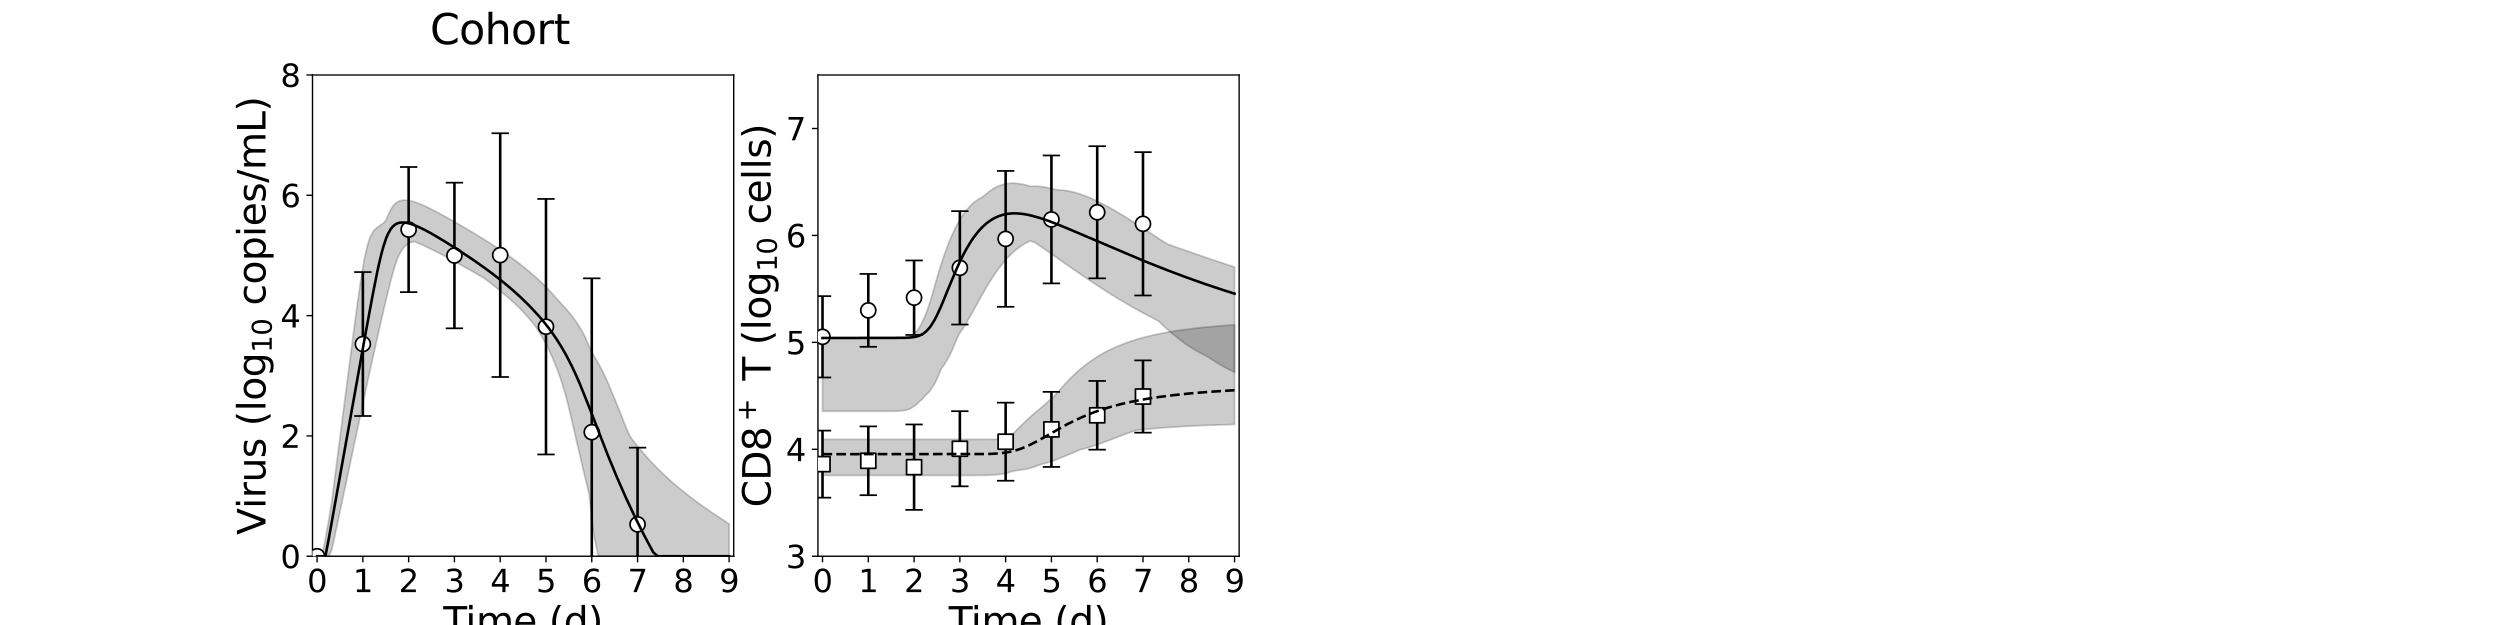 <?xml version="1.0" encoding="utf-8" standalone="no"?>
<!DOCTYPE svg PUBLIC "-//W3C//DTD SVG 1.1//EN"
  "http://www.w3.org/Graphics/SVG/1.1/DTD/svg11.dtd">
<svg xmlns:xlink="http://www.w3.org/1999/xlink" width="1440pt" height="360pt" viewBox="0 0 1440 360" xmlns="http://www.w3.org/2000/svg" version="1.1">
 <defs>
  <style type="text/css">*{stroke-linejoin: round; stroke-linecap: butt}</style>
 </defs>
 <g id="figure_1">
  <g id="patch_1">
   <path d="M 0 360 
L 1440 360 
L 1440 0 
L 0 0 
z
" style="fill: #ffffff"/>
  </g>
  <g id="axes_1">
   <g id="patch_2">
    <path d="M 180 320.4 
L 422.609 320.4 
L 422.609 43.2 
L 180 43.2 
z
" style="fill: #ffffff"/>
   </g>
   <g id="matplotlib.axis_1">
    <g id="xtick_1">
     <g id="line2d_1">
      <defs>
       <path id="m7ef311bfb5" d="M 0 0 
L 0 3.5 
" style="stroke: #000000; stroke-width: 0.8"/>
      </defs>
      <g>
       <use xlink:href="#m7ef311bfb5" x="182.637" y="320.4" style="stroke: #000000; stroke-width: 0.8"/>
      </g>
     </g>
     <g id="text_1">
      <!-- 0 -->
      <g transform="translate(176.911 341.077) scale(0.18 -0.18)">
       <defs>
        <path id="DejaVuSans-30" d="M 2034 4250 
Q 1547 4250 1301 3770 
Q 1056 3291 1056 2328 
Q 1056 1369 1301 889 
Q 1547 409 2034 409 
Q 2525 409 2770 889 
Q 3016 1369 3016 2328 
Q 3016 3291 2770 3770 
Q 2525 4250 2034 4250 
z
M 2034 4750 
Q 2819 4750 3233 4129 
Q 3647 3509 3647 2328 
Q 3647 1150 3233 529 
Q 2819 -91 2034 -91 
Q 1250 -91 836 529 
Q 422 1150 422 2328 
Q 422 3509 836 4129 
Q 1250 4750 2034 4750 
z
" transform="scale(0.016)"/>
       </defs>
       <use xlink:href="#DejaVuSans-30"/>
      </g>
     </g>
    </g>
    <g id="xtick_2">
     <g id="line2d_2">
      <g>
       <use xlink:href="#m7ef311bfb5" x="209.008" y="320.4" style="stroke: #000000; stroke-width: 0.8"/>
      </g>
     </g>
     <g id="text_2">
      <!-- 1 -->
      <g transform="translate(203.281 341.077) scale(0.18 -0.18)">
       <defs>
        <path id="DejaVuSans-31" d="M 794 531 
L 1825 531 
L 1825 4091 
L 703 3866 
L 703 4441 
L 1819 4666 
L 2450 4666 
L 2450 531 
L 3481 531 
L 3481 0 
L 794 0 
L 794 531 
z
" transform="scale(0.016)"/>
       </defs>
       <use xlink:href="#DejaVuSans-31"/>
      </g>
     </g>
    </g>
    <g id="xtick_3">
     <g id="line2d_3">
      <g>
       <use xlink:href="#m7ef311bfb5" x="235.378" y="320.4" style="stroke: #000000; stroke-width: 0.8"/>
      </g>
     </g>
     <g id="text_3">
      <!-- 2 -->
      <g transform="translate(229.652 341.077) scale(0.18 -0.18)">
       <defs>
        <path id="DejaVuSans-32" d="M 1228 531 
L 3431 531 
L 3431 0 
L 469 0 
L 469 531 
Q 828 903 1448 1529 
Q 2069 2156 2228 2338 
Q 2531 2678 2651 2914 
Q 2772 3150 2772 3378 
Q 2772 3750 2511 3984 
Q 2250 4219 1831 4219 
Q 1534 4219 1204 4116 
Q 875 4013 500 3803 
L 500 4441 
Q 881 4594 1212 4672 
Q 1544 4750 1819 4750 
Q 2544 4750 2975 4387 
Q 3406 4025 3406 3419 
Q 3406 3131 3298 2873 
Q 3191 2616 2906 2266 
Q 2828 2175 2409 1742 
Q 1991 1309 1228 531 
z
" transform="scale(0.016)"/>
       </defs>
       <use xlink:href="#DejaVuSans-32"/>
      </g>
     </g>
    </g>
    <g id="xtick_4">
     <g id="line2d_4">
      <g>
       <use xlink:href="#m7ef311bfb5" x="261.749" y="320.4" style="stroke: #000000; stroke-width: 0.8"/>
      </g>
     </g>
     <g id="text_4">
      <!-- 3 -->
      <g transform="translate(256.022 341.077) scale(0.18 -0.18)">
       <defs>
        <path id="DejaVuSans-33" d="M 2597 2516 
Q 3050 2419 3304 2112 
Q 3559 1806 3559 1356 
Q 3559 666 3084 287 
Q 2609 -91 1734 -91 
Q 1441 -91 1130 -33 
Q 819 25 488 141 
L 488 750 
Q 750 597 1062 519 
Q 1375 441 1716 441 
Q 2309 441 2620 675 
Q 2931 909 2931 1356 
Q 2931 1769 2642 2001 
Q 2353 2234 1838 2234 
L 1294 2234 
L 1294 2753 
L 1863 2753 
Q 2328 2753 2575 2939 
Q 2822 3125 2822 3475 
Q 2822 3834 2567 4026 
Q 2313 4219 1838 4219 
Q 1578 4219 1281 4162 
Q 984 4106 628 3988 
L 628 4550 
Q 988 4650 1302 4700 
Q 1616 4750 1894 4750 
Q 2613 4750 3031 4423 
Q 3450 4097 3450 3541 
Q 3450 3153 3228 2886 
Q 3006 2619 2597 2516 
z
" transform="scale(0.016)"/>
       </defs>
       <use xlink:href="#DejaVuSans-33"/>
      </g>
     </g>
    </g>
    <g id="xtick_5">
     <g id="line2d_5">
      <g>
       <use xlink:href="#m7ef311bfb5" x="288.119" y="320.4" style="stroke: #000000; stroke-width: 0.8"/>
      </g>
     </g>
     <g id="text_5">
      <!-- 4 -->
      <g transform="translate(282.393 341.077) scale(0.18 -0.18)">
       <defs>
        <path id="DejaVuSans-34" d="M 2419 4116 
L 825 1625 
L 2419 1625 
L 2419 4116 
z
M 2253 4666 
L 3047 4666 
L 3047 1625 
L 3713 1625 
L 3713 1100 
L 3047 1100 
L 3047 0 
L 2419 0 
L 2419 1100 
L 313 1100 
L 313 1709 
L 2253 4666 
z
" transform="scale(0.016)"/>
       </defs>
       <use xlink:href="#DejaVuSans-34"/>
      </g>
     </g>
    </g>
    <g id="xtick_6">
     <g id="line2d_6">
      <g>
       <use xlink:href="#m7ef311bfb5" x="314.49" y="320.4" style="stroke: #000000; stroke-width: 0.8"/>
      </g>
     </g>
     <g id="text_6">
      <!-- 5 -->
      <g transform="translate(308.763 341.077) scale(0.18 -0.18)">
       <defs>
        <path id="DejaVuSans-35" d="M 691 4666 
L 3169 4666 
L 3169 4134 
L 1269 4134 
L 1269 2991 
Q 1406 3038 1543 3061 
Q 1681 3084 1819 3084 
Q 2600 3084 3056 2656 
Q 3513 2228 3513 1497 
Q 3513 744 3044 326 
Q 2575 -91 1722 -91 
Q 1428 -91 1123 -41 
Q 819 9 494 109 
L 494 744 
Q 775 591 1075 516 
Q 1375 441 1709 441 
Q 2250 441 2565 725 
Q 2881 1009 2881 1497 
Q 2881 1984 2565 2268 
Q 2250 2553 1709 2553 
Q 1456 2553 1204 2497 
Q 953 2441 691 2322 
L 691 4666 
z
" transform="scale(0.016)"/>
       </defs>
       <use xlink:href="#DejaVuSans-35"/>
      </g>
     </g>
    </g>
    <g id="xtick_7">
     <g id="line2d_7">
      <g>
       <use xlink:href="#m7ef311bfb5" x="340.86" y="320.4" style="stroke: #000000; stroke-width: 0.8"/>
      </g>
     </g>
     <g id="text_7">
      <!-- 6 -->
      <g transform="translate(335.134 341.077) scale(0.18 -0.18)">
       <defs>
        <path id="DejaVuSans-36" d="M 2113 2584 
Q 1688 2584 1439 2293 
Q 1191 2003 1191 1497 
Q 1191 994 1439 701 
Q 1688 409 2113 409 
Q 2538 409 2786 701 
Q 3034 994 3034 1497 
Q 3034 2003 2786 2293 
Q 2538 2584 2113 2584 
z
M 3366 4563 
L 3366 3988 
Q 3128 4100 2886 4159 
Q 2644 4219 2406 4219 
Q 1781 4219 1451 3797 
Q 1122 3375 1075 2522 
Q 1259 2794 1537 2939 
Q 1816 3084 2150 3084 
Q 2853 3084 3261 2657 
Q 3669 2231 3669 1497 
Q 3669 778 3244 343 
Q 2819 -91 2113 -91 
Q 1303 -91 875 529 
Q 447 1150 447 2328 
Q 447 3434 972 4092 
Q 1497 4750 2381 4750 
Q 2619 4750 2861 4703 
Q 3103 4656 3366 4563 
z
" transform="scale(0.016)"/>
       </defs>
       <use xlink:href="#DejaVuSans-36"/>
      </g>
     </g>
    </g>
    <g id="xtick_8">
     <g id="line2d_8">
      <g>
       <use xlink:href="#m7ef311bfb5" x="367.231" y="320.4" style="stroke: #000000; stroke-width: 0.8"/>
      </g>
     </g>
     <g id="text_8">
      <!-- 7 -->
      <g transform="translate(361.504 341.077) scale(0.18 -0.18)">
       <defs>
        <path id="DejaVuSans-37" d="M 525 4666 
L 3525 4666 
L 3525 4397 
L 1831 0 
L 1172 0 
L 2766 4134 
L 525 4134 
L 525 4666 
z
" transform="scale(0.016)"/>
       </defs>
       <use xlink:href="#DejaVuSans-37"/>
      </g>
     </g>
    </g>
    <g id="xtick_9">
     <g id="line2d_9">
      <g>
       <use xlink:href="#m7ef311bfb5" x="393.601" y="320.4" style="stroke: #000000; stroke-width: 0.8"/>
      </g>
     </g>
     <g id="text_9">
      <!-- 8 -->
      <g transform="translate(387.875 341.077) scale(0.18 -0.18)">
       <defs>
        <path id="DejaVuSans-38" d="M 2034 2216 
Q 1584 2216 1326 1975 
Q 1069 1734 1069 1313 
Q 1069 891 1326 650 
Q 1584 409 2034 409 
Q 2484 409 2743 651 
Q 3003 894 3003 1313 
Q 3003 1734 2745 1975 
Q 2488 2216 2034 2216 
z
M 1403 2484 
Q 997 2584 770 2862 
Q 544 3141 544 3541 
Q 544 4100 942 4425 
Q 1341 4750 2034 4750 
Q 2731 4750 3128 4425 
Q 3525 4100 3525 3541 
Q 3525 3141 3298 2862 
Q 3072 2584 2669 2484 
Q 3125 2378 3379 2068 
Q 3634 1759 3634 1313 
Q 3634 634 3220 271 
Q 2806 -91 2034 -91 
Q 1263 -91 848 271 
Q 434 634 434 1313 
Q 434 1759 690 2068 
Q 947 2378 1403 2484 
z
M 1172 3481 
Q 1172 3119 1398 2916 
Q 1625 2713 2034 2713 
Q 2441 2713 2670 2916 
Q 2900 3119 2900 3481 
Q 2900 3844 2670 4047 
Q 2441 4250 2034 4250 
Q 1625 4250 1398 4047 
Q 1172 3844 1172 3481 
z
" transform="scale(0.016)"/>
       </defs>
       <use xlink:href="#DejaVuSans-38"/>
      </g>
     </g>
    </g>
    <g id="xtick_10">
     <g id="line2d_10">
      <g>
       <use xlink:href="#m7ef311bfb5" x="419.972" y="320.4" style="stroke: #000000; stroke-width: 0.8"/>
      </g>
     </g>
     <g id="text_10">
      <!-- 9 -->
      <g transform="translate(414.245 341.077) scale(0.18 -0.18)">
       <defs>
        <path id="DejaVuSans-39" d="M 703 97 
L 703 672 
Q 941 559 1184 500 
Q 1428 441 1663 441 
Q 2288 441 2617 861 
Q 2947 1281 2994 2138 
Q 2813 1869 2534 1725 
Q 2256 1581 1919 1581 
Q 1219 1581 811 2004 
Q 403 2428 403 3163 
Q 403 3881 828 4315 
Q 1253 4750 1959 4750 
Q 2769 4750 3195 4129 
Q 3622 3509 3622 2328 
Q 3622 1225 3098 567 
Q 2575 -91 1691 -91 
Q 1453 -91 1209 -44 
Q 966 3 703 97 
z
M 1959 2075 
Q 2384 2075 2632 2365 
Q 2881 2656 2881 3163 
Q 2881 3666 2632 3958 
Q 2384 4250 1959 4250 
Q 1534 4250 1286 3958 
Q 1038 3666 1038 3163 
Q 1038 2656 1286 2365 
Q 1534 2075 1959 2075 
z
" transform="scale(0.016)"/>
       </defs>
       <use xlink:href="#DejaVuSans-39"/>
      </g>
     </g>
    </g>
    <g id="text_11">
     <!-- Time (d) -->
     <g transform="translate(255.328 365.537) scale(0.22 -0.22)">
      <defs>
       <path id="DejaVuSans-54" d="M -19 4666 
L 3928 4666 
L 3928 4134 
L 2272 4134 
L 2272 0 
L 1638 0 
L 1638 4134 
L -19 4134 
L -19 4666 
z
" transform="scale(0.016)"/>
       <path id="DejaVuSans-69" d="M 603 3500 
L 1178 3500 
L 1178 0 
L 603 0 
L 603 3500 
z
M 603 4863 
L 1178 4863 
L 1178 4134 
L 603 4134 
L 603 4863 
z
" transform="scale(0.016)"/>
       <path id="DejaVuSans-6d" d="M 3328 2828 
Q 3544 3216 3844 3400 
Q 4144 3584 4550 3584 
Q 5097 3584 5394 3201 
Q 5691 2819 5691 2113 
L 5691 0 
L 5113 0 
L 5113 2094 
Q 5113 2597 4934 2840 
Q 4756 3084 4391 3084 
Q 3944 3084 3684 2787 
Q 3425 2491 3425 1978 
L 3425 0 
L 2847 0 
L 2847 2094 
Q 2847 2600 2669 2842 
Q 2491 3084 2119 3084 
Q 1678 3084 1418 2786 
Q 1159 2488 1159 1978 
L 1159 0 
L 581 0 
L 581 3500 
L 1159 3500 
L 1159 2956 
Q 1356 3278 1631 3431 
Q 1906 3584 2284 3584 
Q 2666 3584 2933 3390 
Q 3200 3197 3328 2828 
z
" transform="scale(0.016)"/>
       <path id="DejaVuSans-65" d="M 3597 1894 
L 3597 1613 
L 953 1613 
Q 991 1019 1311 708 
Q 1631 397 2203 397 
Q 2534 397 2845 478 
Q 3156 559 3463 722 
L 3463 178 
Q 3153 47 2828 -22 
Q 2503 -91 2169 -91 
Q 1331 -91 842 396 
Q 353 884 353 1716 
Q 353 2575 817 3079 
Q 1281 3584 2069 3584 
Q 2775 3584 3186 3129 
Q 3597 2675 3597 1894 
z
M 3022 2063 
Q 3016 2534 2758 2815 
Q 2500 3097 2075 3097 
Q 1594 3097 1305 2825 
Q 1016 2553 972 2059 
L 3022 2063 
z
" transform="scale(0.016)"/>
       <path id="DejaVuSans-20" transform="scale(0.016)"/>
       <path id="DejaVuSans-28" d="M 1984 4856 
Q 1566 4138 1362 3434 
Q 1159 2731 1159 2009 
Q 1159 1288 1364 580 
Q 1569 -128 1984 -844 
L 1484 -844 
Q 1016 -109 783 600 
Q 550 1309 550 2009 
Q 550 2706 781 3412 
Q 1013 4119 1484 4856 
L 1984 4856 
z
" transform="scale(0.016)"/>
       <path id="DejaVuSans-64" d="M 2906 2969 
L 2906 4863 
L 3481 4863 
L 3481 0 
L 2906 0 
L 2906 525 
Q 2725 213 2448 61 
Q 2172 -91 1784 -91 
Q 1150 -91 751 415 
Q 353 922 353 1747 
Q 353 2572 751 3078 
Q 1150 3584 1784 3584 
Q 2172 3584 2448 3432 
Q 2725 3281 2906 2969 
z
M 947 1747 
Q 947 1113 1208 752 
Q 1469 391 1925 391 
Q 2381 391 2643 752 
Q 2906 1113 2906 1747 
Q 2906 2381 2643 2742 
Q 2381 3103 1925 3103 
Q 1469 3103 1208 2742 
Q 947 2381 947 1747 
z
" transform="scale(0.016)"/>
       <path id="DejaVuSans-29" d="M 513 4856 
L 1013 4856 
Q 1481 4119 1714 3412 
Q 1947 2706 1947 2009 
Q 1947 1309 1714 600 
Q 1481 -109 1013 -844 
L 513 -844 
Q 928 -128 1133 580 
Q 1338 1288 1338 2009 
Q 1338 2731 1133 3434 
Q 928 4138 513 4856 
z
" transform="scale(0.016)"/>
      </defs>
      <use xlink:href="#DejaVuSans-54"/>
      <use xlink:href="#DejaVuSans-69" x="57.959"/>
      <use xlink:href="#DejaVuSans-6d" x="85.742"/>
      <use xlink:href="#DejaVuSans-65" x="183.154"/>
      <use xlink:href="#DejaVuSans-20" x="244.678"/>
      <use xlink:href="#DejaVuSans-28" x="276.465"/>
      <use xlink:href="#DejaVuSans-64" x="315.479"/>
      <use xlink:href="#DejaVuSans-29" x="378.955"/>
     </g>
    </g>
   </g>
   <g id="matplotlib.axis_2">
    <g id="ytick_1">
     <g id="line2d_11">
      <defs>
       <path id="m8ed303fe9c" d="M 0 0 
L -3.5 0 
" style="stroke: #000000; stroke-width: 0.8"/>
      </defs>
      <g>
       <use xlink:href="#m8ed303fe9c" x="180" y="320.4" style="stroke: #000000; stroke-width: 0.8"/>
      </g>
     </g>
     <g id="text_12">
      <!-- 0 -->
      <g transform="translate(161.548 327.239) scale(0.18 -0.18)">
       <use xlink:href="#DejaVuSans-30"/>
      </g>
     </g>
    </g>
    <g id="ytick_2">
     <g id="line2d_12">
      <g>
       <use xlink:href="#m8ed303fe9c" x="180" y="251.1" style="stroke: #000000; stroke-width: 0.8"/>
      </g>
     </g>
     <g id="text_13">
      <!-- 2 -->
      <g transform="translate(161.548 257.939) scale(0.18 -0.18)">
       <use xlink:href="#DejaVuSans-32"/>
      </g>
     </g>
    </g>
    <g id="ytick_3">
     <g id="line2d_13">
      <g>
       <use xlink:href="#m8ed303fe9c" x="180" y="181.8" style="stroke: #000000; stroke-width: 0.8"/>
      </g>
     </g>
     <g id="text_14">
      <!-- 4 -->
      <g transform="translate(161.548 188.639) scale(0.18 -0.18)">
       <use xlink:href="#DejaVuSans-34"/>
      </g>
     </g>
    </g>
    <g id="ytick_4">
     <g id="line2d_14">
      <g>
       <use xlink:href="#m8ed303fe9c" x="180" y="112.5" style="stroke: #000000; stroke-width: 0.8"/>
      </g>
     </g>
     <g id="text_15">
      <!-- 6 -->
      <g transform="translate(161.548 119.339) scale(0.18 -0.18)">
       <use xlink:href="#DejaVuSans-36"/>
      </g>
     </g>
    </g>
    <g id="ytick_5">
     <g id="line2d_15">
      <g>
       <use xlink:href="#m8ed303fe9c" x="180" y="43.2" style="stroke: #000000; stroke-width: 0.8"/>
      </g>
     </g>
     <g id="text_16">
      <!-- 8 -->
      <g transform="translate(161.548 50.039) scale(0.18 -0.18)">
       <use xlink:href="#DejaVuSans-38"/>
      </g>
     </g>
    </g>
    <g id="text_17">
     <!-- Virus (log$_{10}$ copies/mL) -->
     <g transform="translate(152.928 308.08) rotate(-90) scale(0.22 -0.22)">
      <defs>
       <path id="DejaVuSans-56" d="M 1831 0 
L 50 4666 
L 709 4666 
L 2188 738 
L 3669 4666 
L 4325 4666 
L 2547 0 
L 1831 0 
z
" transform="scale(0.016)"/>
       <path id="DejaVuSans-72" d="M 2631 2963 
Q 2534 3019 2420 3045 
Q 2306 3072 2169 3072 
Q 1681 3072 1420 2755 
Q 1159 2438 1159 1844 
L 1159 0 
L 581 0 
L 581 3500 
L 1159 3500 
L 1159 2956 
Q 1341 3275 1631 3429 
Q 1922 3584 2338 3584 
Q 2397 3584 2469 3576 
Q 2541 3569 2628 3553 
L 2631 2963 
z
" transform="scale(0.016)"/>
       <path id="DejaVuSans-75" d="M 544 1381 
L 544 3500 
L 1119 3500 
L 1119 1403 
Q 1119 906 1312 657 
Q 1506 409 1894 409 
Q 2359 409 2629 706 
Q 2900 1003 2900 1516 
L 2900 3500 
L 3475 3500 
L 3475 0 
L 2900 0 
L 2900 538 
Q 2691 219 2414 64 
Q 2138 -91 1772 -91 
Q 1169 -91 856 284 
Q 544 659 544 1381 
z
M 1991 3584 
L 1991 3584 
z
" transform="scale(0.016)"/>
       <path id="DejaVuSans-73" d="M 2834 3397 
L 2834 2853 
Q 2591 2978 2328 3040 
Q 2066 3103 1784 3103 
Q 1356 3103 1142 2972 
Q 928 2841 928 2578 
Q 928 2378 1081 2264 
Q 1234 2150 1697 2047 
L 1894 2003 
Q 2506 1872 2764 1633 
Q 3022 1394 3022 966 
Q 3022 478 2636 193 
Q 2250 -91 1575 -91 
Q 1294 -91 989 -36 
Q 684 19 347 128 
L 347 722 
Q 666 556 975 473 
Q 1284 391 1588 391 
Q 1994 391 2212 530 
Q 2431 669 2431 922 
Q 2431 1156 2273 1281 
Q 2116 1406 1581 1522 
L 1381 1569 
Q 847 1681 609 1914 
Q 372 2147 372 2553 
Q 372 3047 722 3315 
Q 1072 3584 1716 3584 
Q 2034 3584 2315 3537 
Q 2597 3491 2834 3397 
z
" transform="scale(0.016)"/>
       <path id="DejaVuSans-6c" d="M 603 4863 
L 1178 4863 
L 1178 0 
L 603 0 
L 603 4863 
z
" transform="scale(0.016)"/>
       <path id="DejaVuSans-6f" d="M 1959 3097 
Q 1497 3097 1228 2736 
Q 959 2375 959 1747 
Q 959 1119 1226 758 
Q 1494 397 1959 397 
Q 2419 397 2687 759 
Q 2956 1122 2956 1747 
Q 2956 2369 2687 2733 
Q 2419 3097 1959 3097 
z
M 1959 3584 
Q 2709 3584 3137 3096 
Q 3566 2609 3566 1747 
Q 3566 888 3137 398 
Q 2709 -91 1959 -91 
Q 1206 -91 779 398 
Q 353 888 353 1747 
Q 353 2609 779 3096 
Q 1206 3584 1959 3584 
z
" transform="scale(0.016)"/>
       <path id="DejaVuSans-67" d="M 2906 1791 
Q 2906 2416 2648 2759 
Q 2391 3103 1925 3103 
Q 1463 3103 1205 2759 
Q 947 2416 947 1791 
Q 947 1169 1205 825 
Q 1463 481 1925 481 
Q 2391 481 2648 825 
Q 2906 1169 2906 1791 
z
M 3481 434 
Q 3481 -459 3084 -895 
Q 2688 -1331 1869 -1331 
Q 1566 -1331 1297 -1286 
Q 1028 -1241 775 -1147 
L 775 -588 
Q 1028 -725 1275 -790 
Q 1522 -856 1778 -856 
Q 2344 -856 2625 -561 
Q 2906 -266 2906 331 
L 2906 616 
Q 2728 306 2450 153 
Q 2172 0 1784 0 
Q 1141 0 747 490 
Q 353 981 353 1791 
Q 353 2603 747 3093 
Q 1141 3584 1784 3584 
Q 2172 3584 2450 3431 
Q 2728 3278 2906 2969 
L 2906 3500 
L 3481 3500 
L 3481 434 
z
" transform="scale(0.016)"/>
       <path id="DejaVuSans-63" d="M 3122 3366 
L 3122 2828 
Q 2878 2963 2633 3030 
Q 2388 3097 2138 3097 
Q 1578 3097 1268 2742 
Q 959 2388 959 1747 
Q 959 1106 1268 751 
Q 1578 397 2138 397 
Q 2388 397 2633 464 
Q 2878 531 3122 666 
L 3122 134 
Q 2881 22 2623 -34 
Q 2366 -91 2075 -91 
Q 1284 -91 818 406 
Q 353 903 353 1747 
Q 353 2603 823 3093 
Q 1294 3584 2113 3584 
Q 2378 3584 2631 3529 
Q 2884 3475 3122 3366 
z
" transform="scale(0.016)"/>
       <path id="DejaVuSans-70" d="M 1159 525 
L 1159 -1331 
L 581 -1331 
L 581 3500 
L 1159 3500 
L 1159 2969 
Q 1341 3281 1617 3432 
Q 1894 3584 2278 3584 
Q 2916 3584 3314 3078 
Q 3713 2572 3713 1747 
Q 3713 922 3314 415 
Q 2916 -91 2278 -91 
Q 1894 -91 1617 61 
Q 1341 213 1159 525 
z
M 3116 1747 
Q 3116 2381 2855 2742 
Q 2594 3103 2138 3103 
Q 1681 3103 1420 2742 
Q 1159 2381 1159 1747 
Q 1159 1113 1420 752 
Q 1681 391 2138 391 
Q 2594 391 2855 752 
Q 3116 1113 3116 1747 
z
" transform="scale(0.016)"/>
       <path id="DejaVuSans-2f" d="M 1625 4666 
L 2156 4666 
L 531 -594 
L 0 -594 
L 1625 4666 
z
" transform="scale(0.016)"/>
       <path id="DejaVuSans-4c" d="M 628 4666 
L 1259 4666 
L 1259 531 
L 3531 531 
L 3531 0 
L 628 0 
L 628 4666 
z
" transform="scale(0.016)"/>
      </defs>
      <use xlink:href="#DejaVuSans-56" transform="translate(0 0.016)"/>
      <use xlink:href="#DejaVuSans-69" transform="translate(68.408 0.016)"/>
      <use xlink:href="#DejaVuSans-72" transform="translate(96.191 0.016)"/>
      <use xlink:href="#DejaVuSans-75" transform="translate(137.305 0.016)"/>
      <use xlink:href="#DejaVuSans-73" transform="translate(200.684 0.016)"/>
      <use xlink:href="#DejaVuSans-20" transform="translate(252.783 0.016)"/>
      <use xlink:href="#DejaVuSans-28" transform="translate(284.57 0.016)"/>
      <use xlink:href="#DejaVuSans-6c" transform="translate(323.584 0.016)"/>
      <use xlink:href="#DejaVuSans-6f" transform="translate(351.367 0.016)"/>
      <use xlink:href="#DejaVuSans-67" transform="translate(412.549 0.016)"/>
      <use xlink:href="#DejaVuSans-31" transform="translate(476.982 -16.391) scale(0.7)"/>
      <use xlink:href="#DejaVuSans-30" transform="translate(521.519 -16.391) scale(0.7)"/>
      <use xlink:href="#DejaVuSans-20" transform="translate(568.789 0.016)"/>
      <use xlink:href="#DejaVuSans-63" transform="translate(600.576 0.016)"/>
      <use xlink:href="#DejaVuSans-6f" transform="translate(655.557 0.016)"/>
      <use xlink:href="#DejaVuSans-70" transform="translate(716.738 0.016)"/>
      <use xlink:href="#DejaVuSans-69" transform="translate(780.215 0.016)"/>
      <use xlink:href="#DejaVuSans-65" transform="translate(807.998 0.016)"/>
      <use xlink:href="#DejaVuSans-73" transform="translate(869.521 0.016)"/>
      <use xlink:href="#DejaVuSans-2f" transform="translate(921.621 0.016)"/>
      <use xlink:href="#DejaVuSans-6d" transform="translate(955.312 0.016)"/>
      <use xlink:href="#DejaVuSans-4c" transform="translate(1052.725 0.016)"/>
      <use xlink:href="#DejaVuSans-29" transform="translate(1108.438 0.016)"/>
     </g>
    </g>
   </g>
   <g id="patch_3">
    <path d="M 180 320.4 
L 180 43.2 
" style="fill: none; stroke: #000000; stroke-width: 0.8; stroke-linejoin: miter; stroke-linecap: square"/>
   </g>
   <g id="patch_4">
    <path d="M 422.609 320.4 
L 422.609 43.2 
" style="fill: none; stroke: #000000; stroke-width: 0.8; stroke-linejoin: miter; stroke-linecap: square"/>
   </g>
   <g id="patch_5">
    <path d="M 180 320.4 
L 422.609 320.4 
" style="fill: none; stroke: #000000; stroke-width: 0.8; stroke-linejoin: miter; stroke-linecap: square"/>
   </g>
   <g id="patch_6">
    <path d="M 180 43.2 
L 422.609 43.2 
" style="fill: none; stroke: #000000; stroke-width: 0.8; stroke-linejoin: miter; stroke-linecap: square"/>
   </g>
   <g id="PolyCollection_1">
    <defs>
     <path id="m7aa66fa97c" d="M 182.637 -39.6 
L 182.637 -39.6 
L 182.637 -39.6 
L 182.642 -39.6 
L 182.685 -39.6 
L 182.847 -39.6 
L 182.967 -39.6 
L 183.386 -39.6 
L 183.695 -39.6 
L 184.676 -39.6 
L 185.214 -39.6 
L 186.787 -39.6 
L 187.423 -39.6 
L 188.752 -39.6 
L 189.502 -39.6 
L 190.933 -42.96 
L 191.757 -46.085 
L 193.155 -52.675 
L 194.045 -56.881 
L 195.454 -63.511 
L 196.392 -67.94 
L 197.792 -74.527 
L 198.765 -79.127 
L 200.313 -86.417 
L 201.271 -90.946 
L 202.602 -97.229 
L 203.601 -101.934 
L 205.057 -108.796 
L 206.05 -113.466 
L 207.393 -119.812 
L 208.41 -124.59 
L 209.856 -131.399 
L 210.862 -136.123 
L 212.217 -142.38 
L 213.249 -147.049 
L 214.715 -153.647 
L 215.752 -158.309 
L 217.341 -165.406 
L 218.375 -169.999 
L 219.807 -176.307 
L 220.887 -180.983 
L 222.454 -187.652 
L 223.562 -192.214 
L 225.095 -198.308 
L 226.227 -202.521 
L 227.688 -207.496 
L 228.739 -210.37 
L 230.052 -213.404 
L 231.111 -215.296 
L 232.238 -216.879 
L 233.221 -218.102 
L 234.093 -218.902 
L 234.964 -219.508 
L 235.686 -219.948 
L 236.322 -220.261 
L 236.96 -220.499 
L 237.48 -220.651 
L 238.06 -220.769 
L 238.52 -220.863 
L 239.791 -220.393 
L 240.389 -220.146 
L 241.861 -219.531 
L 242.591 -219.208 
L 244.235 -218.463 
L 245.125 -218.051 
L 247.149 -217.074 
L 248.355 -216.484 
L 250.992 -215.152 
L 252.787 -214.229 
L 255.424 -212.845 
L 257.367 -211.814 
L 260.004 -210.395 
L 261.629 -209.515 
L 263.881 -208.283 
L 265.559 -207.359 
L 268.083 -205.954 
L 269.756 -205.018 
L 272.393 -203.52 
L 274.196 -202.487 
L 276.833 -200.951 
L 278.827 -199.774 
L 281.337 -197.891 
L 283.974 -195.829 
L 286.611 -193.708 
L 289.248 -191.529 
L 291.885 -189.289 
L 294.522 -186.967 
L 297.159 -184.566 
L 299.796 -181.996 
L 302.433 -179.164 
L 305.07 -176.167 
L 307.707 -172.975 
L 310.345 -169.046 
L 312.982 -164.594 
L 315.619 -159.589 
L 318.256 -153.903 
L 320.893 -147.411 
L 323.53 -140.044 
L 326.167 -131.211 
L 328.804 -120.302 
L 331.441 -108.885 
L 334.078 -97.449 
L 336.715 -86.237 
L 339.352 -75.383 
L 341.989 -51.951 
L 344.626 -39.6 
L 347.263 -39.6 
L 349.9 -39.6 
L 352.537 -39.6 
L 355.174 -39.6 
L 357.811 -39.6 
L 360.448 -39.6 
L 363.086 -39.6 
L 365.723 -39.6 
L 368.36 -39.6 
L 370.997 -39.6 
L 373.634 -39.6 
L 376.271 -39.6 
L 378.908 -39.6 
L 381.545 -39.6 
L 384.182 -39.6 
L 386.819 -39.6 
L 389.456 -39.6 
L 392.093 -39.6 
L 394.73 -39.6 
L 397.367 -39.6 
L 400.004 -39.6 
L 402.641 -39.6 
L 405.278 -39.6 
L 407.915 -39.6 
L 410.552 -39.6 
L 413.19 -39.6 
L 415.827 -39.6 
L 418.464 -39.6 
L 419.972 -39.6 
L 419.972 -58.288 
L 419.972 -58.288 
L 418.464 -59.25 
L 415.827 -60.953 
L 413.19 -62.687 
L 410.552 -64.455 
L 407.915 -66.26 
L 405.278 -68.105 
L 402.641 -69.996 
L 400.004 -71.938 
L 397.367 -73.934 
L 394.73 -75.992 
L 392.093 -78.118 
L 389.456 -80.318 
L 386.819 -82.599 
L 384.182 -84.971 
L 381.545 -87.442 
L 378.908 -90.02 
L 376.271 -92.716 
L 373.634 -95.54 
L 370.997 -98.502 
L 368.36 -101.611 
L 365.723 -104.876 
L 363.086 -108.302 
L 360.448 -114.137 
L 357.811 -120.984 
L 355.174 -127.494 
L 352.537 -133.809 
L 349.9 -140.181 
L 347.263 -145.819 
L 344.626 -150.816 
L 341.989 -155.278 
L 339.352 -160.513 
L 336.715 -166.585 
L 334.078 -171.356 
L 331.441 -175.356 
L 328.804 -178.844 
L 326.167 -181.963 
L 323.53 -184.804 
L 320.893 -187.68 
L 318.256 -190.713 
L 315.619 -193.545 
L 312.982 -196.209 
L 310.345 -198.727 
L 307.707 -201.12 
L 305.07 -203.401 
L 302.433 -205.584 
L 299.796 -207.677 
L 297.159 -209.691 
L 294.522 -211.634 
L 291.885 -213.513 
L 289.248 -215.335 
L 286.611 -217.106 
L 283.974 -218.832 
L 281.337 -220.52 
L 278.827 -222.096 
L 276.833 -223.329 
L 274.196 -224.936 
L 272.393 -226.02 
L 269.756 -227.59 
L 268.083 -228.577 
L 265.559 -230.051 
L 263.881 -231.024 
L 261.629 -232.317 
L 260.004 -233.245 
L 257.367 -234.727 
L 255.424 -235.807 
L 252.787 -237.243 
L 250.992 -238.2 
L 248.355 -239.56 
L 247.149 -240.158 
L 245.125 -241.129 
L 244.235 -241.539 
L 242.591 -242.256 
L 241.861 -242.561 
L 240.389 -243.13 
L 239.791 -243.348 
L 238.52 -243.772 
L 238.06 -243.907 
L 237.48 -244.076 
L 236.96 -244.21 
L 236.322 -244.356 
L 235.686 -244.48 
L 234.964 -244.603 
L 234.093 -244.697 
L 233.221 -244.737 
L 232.238 -244.698 
L 231.111 -244.525 
L 230.052 -244.216 
L 228.739 -243.57 
L 227.688 -242.765 
L 226.227 -241.163 
L 225.095 -239.332 
L 223.562 -236.156 
L 222.454 -233.461 
L 220.887 -231.493 
L 219.807 -230.79 
L 218.375 -229.691 
L 217.341 -229.096 
L 215.752 -227.694 
L 214.715 -226.289 
L 213.249 -223.513 
L 212.217 -220.607 
L 210.862 -215.462 
L 209.856 -210.748 
L 208.41 -202.334 
L 207.393 -195.753 
L 206.05 -186.309 
L 205.057 -179.051 
L 203.601 -168.073 
L 202.602 -160.429 
L 201.271 -150.191 
L 200.313 -142.782 
L 198.765 -130.79 
L 197.792 -123.225 
L 196.392 -112.359 
L 195.454 -105.1 
L 194.045 -94.123 
L 193.155 -87.223 
L 191.757 -76.371 
L 190.933 -69.945 
L 189.502 -61.268 
L 188.752 -57.136 
L 187.423 -49.691 
L 186.787 -46.055 
L 185.214 -39.81 
L 184.676 -39.6 
L 183.695 -39.6 
L 183.386 -39.6 
L 182.967 -39.6 
L 182.847 -39.6 
L 182.685 -39.6 
L 182.642 -39.6 
L 182.637 -39.6 
L 182.637 -39.6 
z
" style="stroke: #000000; stroke-opacity: 0.2"/>
    </defs>
    <g clip-path="url(#p2f6cb998bf)">
     <use xlink:href="#m7aa66fa97c" x="0" y="360" style="fill-opacity: 0.2; stroke: #000000; stroke-opacity: 0.2"/>
    </g>
   </g>
   <g id="LineCollection_1">
    <path d="M 182.637 320.4 
L 182.637 320.4 
" clip-path="url(#p2f6cb998bf)" style="fill: none; stroke: #000000; stroke-width: 1.5"/>
    <path d="M 209.008 239.607 
L 209.008 156.709 
" clip-path="url(#p2f6cb998bf)" style="fill: none; stroke: #000000; stroke-width: 1.5"/>
    <path d="M 235.378 168.275 
L 235.378 96.196 
" clip-path="url(#p2f6cb998bf)" style="fill: none; stroke: #000000; stroke-width: 1.5"/>
    <path d="M 261.749 189.124 
L 261.749 105.218 
" clip-path="url(#p2f6cb998bf)" style="fill: none; stroke: #000000; stroke-width: 1.5"/>
    <path d="M 288.119 217.135 
L 288.119 76.744 
" clip-path="url(#p2f6cb998bf)" style="fill: none; stroke: #000000; stroke-width: 1.5"/>
    <path d="M 314.49 261.774 
L 314.49 114.587 
" clip-path="url(#p2f6cb998bf)" style="fill: none; stroke: #000000; stroke-width: 1.5"/>
    <path d="M 340.86 337.559 
L 340.86 160.301 
" clip-path="url(#p2f6cb998bf)" style="fill: none; stroke: #000000; stroke-width: 1.5"/>
    <path d="M 367.231 346.24 
L 367.231 257.841 
" clip-path="url(#p2f6cb998bf)" style="fill: none; stroke: #000000; stroke-width: 1.5"/>
   </g>
   <g id="line2d_16">
    <defs>
     <path id="mf8be7969e7" d="M 5 0 
L -5 -0 
" style="stroke: #000000"/>
    </defs>
    <g clip-path="url(#p2f6cb998bf)">
     <use xlink:href="#mf8be7969e7" x="182.637" y="320.4" style="stroke: #000000"/>
     <use xlink:href="#mf8be7969e7" x="209.008" y="239.607" style="stroke: #000000"/>
     <use xlink:href="#mf8be7969e7" x="235.378" y="168.275" style="stroke: #000000"/>
     <use xlink:href="#mf8be7969e7" x="261.749" y="189.124" style="stroke: #000000"/>
     <use xlink:href="#mf8be7969e7" x="288.119" y="217.135" style="stroke: #000000"/>
     <use xlink:href="#mf8be7969e7" x="314.49" y="261.774" style="stroke: #000000"/>
     <use xlink:href="#mf8be7969e7" x="340.86" y="337.559" style="stroke: #000000"/>
     <use xlink:href="#mf8be7969e7" x="367.231" y="346.24" style="stroke: #000000"/>
    </g>
   </g>
   <g id="line2d_17">
    <g clip-path="url(#p2f6cb998bf)">
     <use xlink:href="#mf8be7969e7" x="182.637" y="320.4" style="stroke: #000000"/>
     <use xlink:href="#mf8be7969e7" x="209.008" y="156.709" style="stroke: #000000"/>
     <use xlink:href="#mf8be7969e7" x="235.378" y="96.196" style="stroke: #000000"/>
     <use xlink:href="#mf8be7969e7" x="261.749" y="105.218" style="stroke: #000000"/>
     <use xlink:href="#mf8be7969e7" x="288.119" y="76.744" style="stroke: #000000"/>
     <use xlink:href="#mf8be7969e7" x="314.49" y="114.587" style="stroke: #000000"/>
     <use xlink:href="#mf8be7969e7" x="340.86" y="160.301" style="stroke: #000000"/>
     <use xlink:href="#mf8be7969e7" x="367.231" y="257.841" style="stroke: #000000"/>
    </g>
   </g>
   <g id="PathCollection_1">
    <defs>
     <path id="m297e4e1ecb" d="M 0 4.33 
C 1.148 4.33 2.25 3.874 3.062 3.062 
C 3.874 2.25 4.33 1.148 4.33 0 
C 4.33 -1.148 3.874 -2.25 3.062 -3.062 
C 2.25 -3.874 1.148 -4.33 0 -4.33 
C -1.148 -4.33 -2.25 -3.874 -3.062 -3.062 
C -3.874 -2.25 -4.33 -1.148 -4.33 0 
C -4.33 1.148 -3.874 2.25 -3.062 3.062 
C -2.25 3.874 -1.148 4.33 0 4.33 
z
" style="stroke: #000000"/>
    </defs>
    <g clip-path="url(#p2f6cb998bf)">
     <use xlink:href="#m297e4e1ecb" x="182.637" y="320.4" style="fill: #ffffff; stroke: #000000"/>
     <use xlink:href="#m297e4e1ecb" x="209.008" y="198.158" style="fill: #ffffff; stroke: #000000"/>
     <use xlink:href="#m297e4e1ecb" x="235.378" y="132.235" style="fill: #ffffff; stroke: #000000"/>
     <use xlink:href="#m297e4e1ecb" x="261.749" y="147.171" style="fill: #ffffff; stroke: #000000"/>
     <use xlink:href="#m297e4e1ecb" x="288.119" y="146.939" style="fill: #ffffff; stroke: #000000"/>
     <use xlink:href="#m297e4e1ecb" x="314.49" y="188.181" style="fill: #ffffff; stroke: #000000"/>
     <use xlink:href="#m297e4e1ecb" x="340.86" y="248.93" style="fill: #ffffff; stroke: #000000"/>
     <use xlink:href="#m297e4e1ecb" x="367.231" y="302.04" style="fill: #ffffff; stroke: #000000"/>
    </g>
   </g>
   <g id="line2d_18">
    <path d="M 182.637 320.4 
L 187.423 320.4 
L 189.502 309.574 
L 209.856 195.91 
L 214.715 169.592 
L 217.341 156.436 
L 218.375 151.702 
L 219.807 145.755 
L 220.887 141.835 
L 222.454 137.15 
L 223.562 134.551 
L 225.095 131.881 
L 226.227 130.492 
L 227.688 129.28 
L 228.739 128.725 
L 230.052 128.313 
L 231.111 128.16 
L 233.221 128.211 
L 234.964 128.516 
L 237.48 129.249 
L 240.389 130.395 
L 244.235 132.229 
L 248.355 134.448 
L 255.424 138.608 
L 263.881 143.921 
L 272.393 149.57 
L 278.827 154.085 
L 283.974 157.894 
L 289.248 162.018 
L 294.522 166.413 
L 299.796 171.141 
L 305.07 176.286 
L 310.345 181.974 
L 312.982 185.078 
L 315.619 188.395 
L 318.256 191.964 
L 320.893 195.831 
L 323.53 200.049 
L 326.167 204.672 
L 328.804 209.749 
L 331.441 215.307 
L 334.078 221.33 
L 339.352 234.456 
L 349.9 261.674 
L 355.174 274.49 
L 360.448 286.519 
L 365.723 297.768 
L 370.997 308.286 
L 376.271 318.133 
L 378.908 320.4 
L 419.972 320.4 
L 419.972 320.4 
" clip-path="url(#p2f6cb998bf)" style="fill: none; stroke: #000000; stroke-width: 1.5; stroke-linecap: square"/>
   </g>
  </g>
  <g id="axes_2">
   <g id="patch_7">
    <path d="M 471.13 320.4 
L 713.739 320.4 
L 713.739 43.2 
L 471.13 43.2 
z
" style="fill: #ffffff"/>
   </g>
   <g id="matplotlib.axis_3">
    <g id="xtick_11">
     <g id="line2d_19">
      <g>
       <use xlink:href="#m7ef311bfb5" x="473.767" y="320.4" style="stroke: #000000; stroke-width: 0.8"/>
      </g>
     </g>
     <g id="text_18">
      <!-- 0 -->
      <g transform="translate(468.041 341.077) scale(0.18 -0.18)">
       <use xlink:href="#DejaVuSans-30"/>
      </g>
     </g>
    </g>
    <g id="xtick_12">
     <g id="line2d_20">
      <g>
       <use xlink:href="#m7ef311bfb5" x="500.138" y="320.4" style="stroke: #000000; stroke-width: 0.8"/>
      </g>
     </g>
     <g id="text_19">
      <!-- 1 -->
      <g transform="translate(494.412 341.077) scale(0.18 -0.18)">
       <use xlink:href="#DejaVuSans-31"/>
      </g>
     </g>
    </g>
    <g id="xtick_13">
     <g id="line2d_21">
      <g>
       <use xlink:href="#m7ef311bfb5" x="526.509" y="320.4" style="stroke: #000000; stroke-width: 0.8"/>
      </g>
     </g>
     <g id="text_20">
      <!-- 2 -->
      <g transform="translate(520.782 341.077) scale(0.18 -0.18)">
       <use xlink:href="#DejaVuSans-32"/>
      </g>
     </g>
    </g>
    <g id="xtick_14">
     <g id="line2d_22">
      <g>
       <use xlink:href="#m7ef311bfb5" x="552.879" y="320.4" style="stroke: #000000; stroke-width: 0.8"/>
      </g>
     </g>
     <g id="text_21">
      <!-- 3 -->
      <g transform="translate(547.153 341.077) scale(0.18 -0.18)">
       <use xlink:href="#DejaVuSans-33"/>
      </g>
     </g>
    </g>
    <g id="xtick_15">
     <g id="line2d_23">
      <g>
       <use xlink:href="#m7ef311bfb5" x="579.25" y="320.4" style="stroke: #000000; stroke-width: 0.8"/>
      </g>
     </g>
     <g id="text_22">
      <!-- 4 -->
      <g transform="translate(573.523 341.077) scale(0.18 -0.18)">
       <use xlink:href="#DejaVuSans-34"/>
      </g>
     </g>
    </g>
    <g id="xtick_16">
     <g id="line2d_24">
      <g>
       <use xlink:href="#m7ef311bfb5" x="605.62" y="320.4" style="stroke: #000000; stroke-width: 0.8"/>
      </g>
     </g>
     <g id="text_23">
      <!-- 5 -->
      <g transform="translate(599.894 341.077) scale(0.18 -0.18)">
       <use xlink:href="#DejaVuSans-35"/>
      </g>
     </g>
    </g>
    <g id="xtick_17">
     <g id="line2d_25">
      <g>
       <use xlink:href="#m7ef311bfb5" x="631.991" y="320.4" style="stroke: #000000; stroke-width: 0.8"/>
      </g>
     </g>
     <g id="text_24">
      <!-- 6 -->
      <g transform="translate(626.264 341.077) scale(0.18 -0.18)">
       <use xlink:href="#DejaVuSans-36"/>
      </g>
     </g>
    </g>
    <g id="xtick_18">
     <g id="line2d_26">
      <g>
       <use xlink:href="#m7ef311bfb5" x="658.361" y="320.4" style="stroke: #000000; stroke-width: 0.8"/>
      </g>
     </g>
     <g id="text_25">
      <!-- 7 -->
      <g transform="translate(652.635 341.077) scale(0.18 -0.18)">
       <use xlink:href="#DejaVuSans-37"/>
      </g>
     </g>
    </g>
    <g id="xtick_19">
     <g id="line2d_27">
      <g>
       <use xlink:href="#m7ef311bfb5" x="684.732" y="320.4" style="stroke: #000000; stroke-width: 0.8"/>
      </g>
     </g>
     <g id="text_26">
      <!-- 8 -->
      <g transform="translate(679.005 341.077) scale(0.18 -0.18)">
       <use xlink:href="#DejaVuSans-38"/>
      </g>
     </g>
    </g>
    <g id="xtick_20">
     <g id="line2d_28">
      <g>
       <use xlink:href="#m7ef311bfb5" x="711.102" y="320.4" style="stroke: #000000; stroke-width: 0.8"/>
      </g>
     </g>
     <g id="text_27">
      <!-- 9 -->
      <g transform="translate(705.376 341.077) scale(0.18 -0.18)">
       <use xlink:href="#DejaVuSans-39"/>
      </g>
     </g>
    </g>
    <g id="text_28">
     <!-- Time (d) -->
     <g transform="translate(546.458 365.537) scale(0.22 -0.22)">
      <use xlink:href="#DejaVuSans-54"/>
      <use xlink:href="#DejaVuSans-69" x="57.959"/>
      <use xlink:href="#DejaVuSans-6d" x="85.742"/>
      <use xlink:href="#DejaVuSans-65" x="183.154"/>
      <use xlink:href="#DejaVuSans-20" x="244.678"/>
      <use xlink:href="#DejaVuSans-28" x="276.465"/>
      <use xlink:href="#DejaVuSans-64" x="315.479"/>
      <use xlink:href="#DejaVuSans-29" x="378.955"/>
     </g>
    </g>
   </g>
   <g id="matplotlib.axis_4">
    <g id="ytick_6">
     <g id="line2d_29">
      <g>
       <use xlink:href="#m8ed303fe9c" x="471.13" y="320.4" style="stroke: #000000; stroke-width: 0.8"/>
      </g>
     </g>
     <g id="text_29">
      <!-- 3 -->
      <g transform="translate(452.678 327.239) scale(0.18 -0.18)">
       <use xlink:href="#DejaVuSans-33"/>
      </g>
     </g>
    </g>
    <g id="ytick_7">
     <g id="line2d_30">
      <g>
       <use xlink:href="#m8ed303fe9c" x="471.13" y="258.8" style="stroke: #000000; stroke-width: 0.8"/>
      </g>
     </g>
     <g id="text_30">
      <!-- 4 -->
      <g transform="translate(452.678 265.639) scale(0.18 -0.18)">
       <use xlink:href="#DejaVuSans-34"/>
      </g>
     </g>
    </g>
    <g id="ytick_8">
     <g id="line2d_31">
      <g>
       <use xlink:href="#m8ed303fe9c" x="471.13" y="197.2" style="stroke: #000000; stroke-width: 0.8"/>
      </g>
     </g>
     <g id="text_31">
      <!-- 5 -->
      <g transform="translate(452.678 204.039) scale(0.18 -0.18)">
       <use xlink:href="#DejaVuSans-35"/>
      </g>
     </g>
    </g>
    <g id="ytick_9">
     <g id="line2d_32">
      <g>
       <use xlink:href="#m8ed303fe9c" x="471.13" y="135.6" style="stroke: #000000; stroke-width: 0.8"/>
      </g>
     </g>
     <g id="text_32">
      <!-- 6 -->
      <g transform="translate(452.678 142.439) scale(0.18 -0.18)">
       <use xlink:href="#DejaVuSans-36"/>
      </g>
     </g>
    </g>
    <g id="ytick_10">
     <g id="line2d_33">
      <g>
       <use xlink:href="#m8ed303fe9c" x="471.13" y="74" style="stroke: #000000; stroke-width: 0.8"/>
      </g>
     </g>
     <g id="text_33">
      <!-- 7 -->
      <g transform="translate(452.678 80.839) scale(0.18 -0.18)">
       <use xlink:href="#DejaVuSans-37"/>
      </g>
     </g>
    </g>
    <g id="text_34">
     <!-- CD8$^+$ T (log$_{10}$ cells) -->
     <g transform="translate(444.058 292.24) rotate(-90) scale(0.22 -0.22)">
      <defs>
       <path id="DejaVuSans-43" d="M 4122 4306 
L 4122 3641 
Q 3803 3938 3442 4084 
Q 3081 4231 2675 4231 
Q 1875 4231 1450 3742 
Q 1025 3253 1025 2328 
Q 1025 1406 1450 917 
Q 1875 428 2675 428 
Q 3081 428 3442 575 
Q 3803 722 4122 1019 
L 4122 359 
Q 3791 134 3420 21 
Q 3050 -91 2638 -91 
Q 1578 -91 968 557 
Q 359 1206 359 2328 
Q 359 3453 968 4101 
Q 1578 4750 2638 4750 
Q 3056 4750 3426 4639 
Q 3797 4528 4122 4306 
z
" transform="scale(0.016)"/>
       <path id="DejaVuSans-44" d="M 1259 4147 
L 1259 519 
L 2022 519 
Q 2988 519 3436 956 
Q 3884 1394 3884 2338 
Q 3884 3275 3436 3711 
Q 2988 4147 2022 4147 
L 1259 4147 
z
M 628 4666 
L 1925 4666 
Q 3281 4666 3915 4102 
Q 4550 3538 4550 2338 
Q 4550 1131 3912 565 
Q 3275 0 1925 0 
L 628 0 
L 628 4666 
z
" transform="scale(0.016)"/>
       <path id="DejaVuSans-2b" d="M 2944 4013 
L 2944 2272 
L 4684 2272 
L 4684 1741 
L 2944 1741 
L 2944 0 
L 2419 0 
L 2419 1741 
L 678 1741 
L 678 2272 
L 2419 2272 
L 2419 4013 
L 2944 4013 
z
" transform="scale(0.016)"/>
      </defs>
      <use xlink:href="#DejaVuSans-43" transform="translate(0 0.827)"/>
      <use xlink:href="#DejaVuSans-44" transform="translate(69.824 0.827)"/>
      <use xlink:href="#DejaVuSans-38" transform="translate(146.826 0.827)"/>
      <use xlink:href="#DejaVuSans-2b" transform="translate(225.044 39.108) scale(0.7)"/>
      <use xlink:href="#DejaVuSans-20" transform="translate(300.068 0.827)"/>
      <use xlink:href="#DejaVuSans-54" transform="translate(331.855 0.827)"/>
      <use xlink:href="#DejaVuSans-20" transform="translate(392.939 0.827)"/>
      <use xlink:href="#DejaVuSans-28" transform="translate(424.727 0.827)"/>
      <use xlink:href="#DejaVuSans-6c" transform="translate(463.74 0.827)"/>
      <use xlink:href="#DejaVuSans-6f" transform="translate(491.523 0.827)"/>
      <use xlink:href="#DejaVuSans-67" transform="translate(552.705 0.827)"/>
      <use xlink:href="#DejaVuSans-31" transform="translate(617.139 -15.58) scale(0.7)"/>
      <use xlink:href="#DejaVuSans-30" transform="translate(661.675 -15.58) scale(0.7)"/>
      <use xlink:href="#DejaVuSans-20" transform="translate(708.945 0.827)"/>
      <use xlink:href="#DejaVuSans-63" transform="translate(740.732 0.827)"/>
      <use xlink:href="#DejaVuSans-65" transform="translate(795.713 0.827)"/>
      <use xlink:href="#DejaVuSans-6c" transform="translate(857.236 0.827)"/>
      <use xlink:href="#DejaVuSans-6c" transform="translate(885.02 0.827)"/>
      <use xlink:href="#DejaVuSans-73" transform="translate(912.803 0.827)"/>
      <use xlink:href="#DejaVuSans-29" transform="translate(964.902 0.827)"/>
     </g>
    </g>
   </g>
   <g id="patch_8">
    <path d="M 471.13 320.4 
L 471.13 43.2 
" style="fill: none; stroke: #000000; stroke-width: 0.8; stroke-linejoin: miter; stroke-linecap: square"/>
   </g>
   <g id="patch_9">
    <path d="M 713.739 320.4 
L 713.739 43.2 
" style="fill: none; stroke: #000000; stroke-width: 0.8; stroke-linejoin: miter; stroke-linecap: square"/>
   </g>
   <g id="patch_10">
    <path d="M 471.13 320.4 
L 713.739 320.4 
" style="fill: none; stroke: #000000; stroke-width: 0.8; stroke-linejoin: miter; stroke-linecap: square"/>
   </g>
   <g id="patch_11">
    <path d="M 471.13 43.2 
L 713.739 43.2 
" style="fill: none; stroke: #000000; stroke-width: 0.8; stroke-linejoin: miter; stroke-linecap: square"/>
   </g>
   <g id="PolyCollection_2">
    <defs>
     <path id="m5490d76228" d="M 473.767 -165.35 
L 473.767 -123.103 
L 473.768 -123.103 
L 473.772 -123.103 
L 473.815 -123.103 
L 473.978 -123.103 
L 474.098 -123.103 
L 474.516 -123.103 
L 474.826 -123.103 
L 475.806 -123.103 
L 476.344 -123.103 
L 477.918 -123.103 
L 478.554 -123.103 
L 479.882 -123.103 
L 480.633 -123.103 
L 482.063 -123.103 
L 482.888 -123.103 
L 484.286 -123.103 
L 485.176 -123.103 
L 486.585 -123.103 
L 487.522 -123.103 
L 488.922 -123.103 
L 489.896 -123.103 
L 491.444 -123.103 
L 492.401 -123.104 
L 493.732 -123.104 
L 494.732 -123.104 
L 496.187 -123.104 
L 497.18 -123.104 
L 498.523 -123.104 
L 499.54 -123.104 
L 500.987 -123.104 
L 501.993 -123.104 
L 503.348 -123.104 
L 504.379 -123.105 
L 505.845 -123.105 
L 506.883 -123.106 
L 508.471 -123.109 
L 509.506 -123.111 
L 510.938 -123.116 
L 512.017 -123.123 
L 513.584 -123.138 
L 514.693 -123.155 
L 516.226 -123.194 
L 517.358 -123.238 
L 518.818 -123.334 
L 519.869 -123.434 
L 521.182 -123.629 
L 522.241 -123.862 
L 523.368 -124.209 
L 524.351 -124.632 
L 525.223 -125.113 
L 526.095 -125.741 
L 526.817 -126.236 
L 527.452 -126.699 
L 528.09 -127.163 
L 528.61 -127.685 
L 529.19 -128.277 
L 529.651 -128.774 
L 530.921 -129.774 
L 531.52 -130.364 
L 532.991 -132.138 
L 533.722 -132.846 
L 535.365 -134.438 
L 536.255 -135.695 
L 538.279 -138.762 
L 539.485 -141.155 
L 542.122 -147.468 
L 543.918 -149.958 
L 546.555 -154.369 
L 548.497 -158.398 
L 551.134 -164.733 
L 552.76 -168.01 
L 555.012 -171.328 
L 556.69 -174.06 
L 559.213 -178.459 
L 560.886 -181.48 
L 563.523 -186.281 
L 565.327 -189.537 
L 567.964 -194.139 
L 569.958 -197.452 
L 572.467 -201.355 
L 575.104 -205.121 
L 577.741 -208.516 
L 580.379 -211.535 
L 583.016 -214.179 
L 585.653 -216.459 
L 588.29 -218.386 
L 590.927 -219.976 
L 593.564 -221.246 
L 596.201 -220.238 
L 598.838 -218.46 
L 601.475 -216.648 
L 604.112 -214.814 
L 606.749 -212.966 
L 609.386 -211.112 
L 612.023 -209.258 
L 614.66 -207.408 
L 617.297 -205.567 
L 619.934 -203.738 
L 622.571 -201.924 
L 625.208 -200.128 
L 627.845 -198.351 
L 630.483 -196.595 
L 633.12 -194.863 
L 635.757 -193.156 
L 638.394 -191.475 
L 641.031 -189.822 
L 643.668 -188.199 
L 646.305 -186.608 
L 648.942 -185.049 
L 651.579 -183.525 
L 654.216 -182.033 
L 656.853 -180.578 
L 659.49 -179.159 
L 662.127 -177.778 
L 664.764 -176.436 
L 667.401 -174.961 
L 670.038 -172.453 
L 672.675 -170.054 
L 675.312 -167.772 
L 677.949 -165.616 
L 680.586 -163.59 
L 683.224 -161.698 
L 685.861 -159.943 
L 688.498 -158.323 
L 691.135 -156.839 
L 693.772 -155.485 
L 696.409 -153.98 
L 699.046 -152.269 
L 701.683 -150.644 
L 704.32 -149.104 
L 706.957 -147.652 
L 709.594 -146.285 
L 711.102 -145.532 
L 711.102 -206.198 
L 711.102 -206.198 
L 709.594 -206.69 
L 706.957 -207.554 
L 704.32 -208.424 
L 701.683 -209.302 
L 699.046 -210.186 
L 696.409 -211.076 
L 693.772 -211.972 
L 691.135 -212.875 
L 688.498 -213.783 
L 685.861 -214.697 
L 683.224 -215.617 
L 680.586 -216.541 
L 677.949 -217.472 
L 675.312 -218.406 
L 672.675 -219.346 
L 670.038 -220.88 
L 667.401 -222.624 
L 664.764 -224.366 
L 662.127 -226.102 
L 659.49 -227.83 
L 656.853 -229.545 
L 654.216 -231.244 
L 651.579 -232.921 
L 648.942 -234.572 
L 646.305 -236.192 
L 643.668 -237.773 
L 641.031 -239.31 
L 638.394 -240.796 
L 635.757 -242.219 
L 633.12 -243.571 
L 630.483 -244.843 
L 627.845 -246.022 
L 625.208 -247.099 
L 622.571 -248.062 
L 619.934 -248.896 
L 617.297 -249.586 
L 614.66 -250.119 
L 612.023 -250.476 
L 609.386 -250.64 
L 606.749 -251.07 
L 604.112 -251.751 
L 601.475 -252.272 
L 598.838 -252.614 
L 596.201 -252.756 
L 593.564 -252.675 
L 590.927 -253.423 
L 588.29 -254.017 
L 585.653 -254.381 
L 583.016 -254.483 
L 580.379 -254.289 
L 577.741 -253.761 
L 575.104 -252.868 
L 572.467 -251.549 
L 569.958 -249.854 
L 567.964 -248.203 
L 565.327 -246.219 
L 563.523 -245.209 
L 560.886 -243.34 
L 559.213 -241.787 
L 556.69 -239.008 
L 555.012 -236.742 
L 552.76 -233.253 
L 551.134 -230.311 
L 548.497 -224.895 
L 546.555 -220.36 
L 543.918 -213.273 
L 542.122 -207.867 
L 539.485 -199.136 
L 538.279 -194.865 
L 536.255 -187.983 
L 535.365 -185.066 
L 533.722 -180.233 
L 532.991 -178.357 
L 531.52 -175.208 
L 530.921 -173.927 
L 529.651 -171.563 
L 529.19 -170.803 
L 528.61 -170.046 
L 528.09 -169.417 
L 527.452 -168.645 
L 526.817 -167.945 
L 526.095 -167.417 
L 525.223 -166.82 
L 524.351 -166.38 
L 523.368 -166.002 
L 522.241 -165.717 
L 521.182 -165.569 
L 519.869 -165.447 
L 518.818 -165.388 
L 517.358 -165.372 
L 516.226 -165.364 
L 514.693 -165.358 
L 513.584 -165.355 
L 512.017 -165.353 
L 510.938 -165.352 
L 509.506 -165.351 
L 508.471 -165.351 
L 506.883 -165.35 
L 505.845 -165.35 
L 504.379 -165.35 
L 503.348 -165.35 
L 501.993 -165.35 
L 500.987 -165.35 
L 499.54 -165.35 
L 498.523 -165.35 
L 497.18 -165.35 
L 496.187 -165.35 
L 494.732 -165.35 
L 493.732 -165.35 
L 492.401 -165.35 
L 491.444 -165.35 
L 489.896 -165.35 
L 488.922 -165.35 
L 487.522 -165.35 
L 486.585 -165.35 
L 485.176 -165.35 
L 484.286 -165.35 
L 482.888 -165.35 
L 482.063 -165.35 
L 480.633 -165.35 
L 479.882 -165.35 
L 478.554 -165.35 
L 477.918 -165.35 
L 476.344 -165.35 
L 475.806 -165.35 
L 474.826 -165.35 
L 474.516 -165.35 
L 474.098 -165.35 
L 473.978 -165.35 
L 473.815 -165.35 
L 473.772 -165.35 
L 473.768 -165.35 
L 473.767 -165.35 
z
" style="stroke: #000000; stroke-opacity: 0.2"/>
    </defs>
    <g clip-path="url(#p026005df98)">
     <use xlink:href="#m5490d76228" x="0" y="360" style="fill-opacity: 0.2; stroke: #000000; stroke-opacity: 0.2"/>
    </g>
   </g>
   <g id="PolyCollection_3">
    <defs>
     <path id="m3a0808e585" d="M 473.767 -106.919 
L 473.767 -86.167 
L 473.768 -86.167 
L 473.772 -86.167 
L 473.815 -86.167 
L 473.978 -86.167 
L 474.098 -86.167 
L 474.516 -86.167 
L 474.826 -86.167 
L 475.806 -86.167 
L 476.344 -86.167 
L 477.918 -86.167 
L 478.554 -86.167 
L 479.882 -86.167 
L 480.633 -86.167 
L 482.063 -86.167 
L 482.888 -86.167 
L 484.286 -86.167 
L 485.176 -86.167 
L 486.585 -86.167 
L 487.522 -86.167 
L 488.922 -86.167 
L 489.896 -86.167 
L 491.444 -86.167 
L 492.401 -86.167 
L 493.732 -86.167 
L 494.732 -86.167 
L 496.187 -86.167 
L 497.18 -86.167 
L 498.523 -86.167 
L 499.54 -86.167 
L 500.987 -86.167 
L 501.993 -86.167 
L 503.348 -86.167 
L 504.379 -86.167 
L 505.845 -86.167 
L 506.883 -86.167 
L 508.471 -86.167 
L 509.506 -86.167 
L 510.938 -86.167 
L 512.017 -86.167 
L 513.584 -86.167 
L 514.693 -86.167 
L 516.226 -86.167 
L 517.358 -86.167 
L 518.818 -86.167 
L 519.869 -86.167 
L 521.182 -86.167 
L 522.241 -86.167 
L 523.368 -86.167 
L 524.351 -86.167 
L 525.223 -86.167 
L 526.095 -86.167 
L 526.817 -86.167 
L 527.452 -86.167 
L 528.09 -86.167 
L 528.61 -86.167 
L 529.19 -86.167 
L 529.651 -86.167 
L 530.921 -86.167 
L 531.52 -86.167 
L 532.991 -86.167 
L 533.722 -86.167 
L 535.365 -86.167 
L 536.255 -86.167 
L 538.279 -86.167 
L 539.485 -86.167 
L 542.122 -86.167 
L 543.918 -86.167 
L 546.555 -86.167 
L 548.497 -86.168 
L 551.134 -86.168 
L 552.76 -86.168 
L 555.012 -86.168 
L 556.69 -86.169 
L 559.213 -86.172 
L 560.886 -86.176 
L 563.523 -86.189 
L 565.327 -86.204 
L 567.964 -86.249 
L 569.958 -86.307 
L 572.467 -86.439 
L 575.104 -86.677 
L 577.741 -87.064 
L 580.379 -87.651 
L 583.016 -88.485 
L 585.653 -88.993 
L 588.29 -89.301 
L 590.927 -89.748 
L 593.564 -90.37 
L 596.201 -91.198 
L 598.838 -92.261 
L 601.475 -93.005 
L 604.112 -93.699 
L 606.749 -94.573 
L 609.386 -95.637 
L 612.023 -96.755 
L 614.66 -97.757 
L 617.297 -98.871 
L 619.934 -100.081 
L 622.571 -101.044 
L 625.208 -101.74 
L 627.845 -102.516 
L 630.483 -103.362 
L 633.12 -104.267 
L 635.757 -105.216 
L 638.394 -106.202 
L 641.031 -107.205 
L 643.668 -108.213 
L 646.305 -109.215 
L 648.942 -110.198 
L 651.579 -111.156 
L 654.216 -112.08 
L 656.853 -112.395 
L 659.49 -112.675 
L 662.127 -112.936 
L 664.764 -113.178 
L 667.401 -113.402 
L 670.038 -113.611 
L 672.675 -113.805 
L 675.312 -113.985 
L 677.949 -114.153 
L 680.586 -114.31 
L 683.224 -114.455 
L 685.861 -114.591 
L 688.498 -114.717 
L 691.135 -114.834 
L 693.772 -114.944 
L 696.409 -115.047 
L 699.046 -115.142 
L 701.683 -115.231 
L 704.32 -115.314 
L 706.957 -115.392 
L 709.594 -115.464 
L 711.102 -115.503 
L 711.102 -172.897 
L 711.102 -172.897 
L 709.594 -172.796 
L 706.957 -172.613 
L 704.32 -172.417 
L 701.683 -172.208 
L 699.046 -171.985 
L 696.409 -171.746 
L 693.772 -171.491 
L 691.135 -171.218 
L 688.498 -170.926 
L 685.861 -170.612 
L 683.224 -170.276 
L 680.586 -169.915 
L 677.949 -169.528 
L 675.312 -169.111 
L 672.675 -168.663 
L 670.038 -168.18 
L 667.401 -167.659 
L 664.764 -167.097 
L 662.127 -166.49 
L 659.49 -165.833 
L 656.853 -165.122 
L 654.216 -164.351 
L 651.579 -163.516 
L 648.942 -162.609 
L 646.305 -161.624 
L 643.668 -160.551 
L 641.031 -159.376 
L 638.394 -158.097 
L 635.757 -156.705 
L 633.12 -155.189 
L 630.483 -153.539 
L 627.845 -151.736 
L 625.208 -149.774 
L 622.571 -147.641 
L 619.934 -145.326 
L 617.297 -142.822 
L 614.66 -140.122 
L 612.023 -137.226 
L 609.386 -134.139 
L 606.749 -131.353 
L 604.112 -129.102 
L 601.475 -126.701 
L 598.838 -124.462 
L 596.201 -122.288 
L 593.564 -119.974 
L 590.927 -117.53 
L 588.29 -114.979 
L 585.653 -112.353 
L 583.016 -109.698 
L 580.379 -107.071 
L 577.741 -106.961 
L 575.104 -106.941 
L 572.467 -106.93 
L 569.958 -106.924 
L 567.964 -106.922 
L 565.327 -106.92 
L 563.523 -106.92 
L 560.886 -106.919 
L 559.213 -106.919 
L 556.69 -106.919 
L 555.012 -106.919 
L 552.76 -106.919 
L 551.134 -106.919 
L 548.497 -106.919 
L 546.555 -106.919 
L 543.918 -106.919 
L 542.122 -106.919 
L 539.485 -106.919 
L 538.279 -106.919 
L 536.255 -106.919 
L 535.365 -106.919 
L 533.722 -106.919 
L 532.991 -106.919 
L 531.52 -106.919 
L 530.921 -106.919 
L 529.651 -106.919 
L 529.19 -106.919 
L 528.61 -106.919 
L 528.09 -106.919 
L 527.452 -106.919 
L 526.817 -106.919 
L 526.095 -106.919 
L 525.223 -106.919 
L 524.351 -106.919 
L 523.368 -106.919 
L 522.241 -106.919 
L 521.182 -106.919 
L 519.869 -106.919 
L 518.818 -106.919 
L 517.358 -106.919 
L 516.226 -106.919 
L 514.693 -106.919 
L 513.584 -106.919 
L 512.017 -106.919 
L 510.938 -106.919 
L 509.506 -106.919 
L 508.471 -106.919 
L 506.883 -106.919 
L 505.845 -106.919 
L 504.379 -106.919 
L 503.348 -106.919 
L 501.993 -106.919 
L 500.987 -106.919 
L 499.54 -106.919 
L 498.523 -106.919 
L 497.18 -106.919 
L 496.187 -106.919 
L 494.732 -106.919 
L 493.732 -106.919 
L 492.401 -106.919 
L 491.444 -106.919 
L 489.896 -106.919 
L 488.922 -106.919 
L 487.522 -106.919 
L 486.585 -106.919 
L 485.176 -106.919 
L 484.286 -106.919 
L 482.888 -106.919 
L 482.063 -106.919 
L 480.633 -106.919 
L 479.882 -106.919 
L 478.554 -106.919 
L 477.918 -106.919 
L 476.344 -106.919 
L 475.806 -106.919 
L 474.826 -106.919 
L 474.516 -106.919 
L 474.098 -106.919 
L 473.978 -106.919 
L 473.815 -106.919 
L 473.772 -106.919 
L 473.768 -106.919 
L 473.767 -106.919 
z
" style="stroke: #000000; stroke-opacity: 0.2"/>
    </defs>
    <g clip-path="url(#p026005df98)">
     <use xlink:href="#m3a0808e585" x="0" y="360" style="fill-opacity: 0.2; stroke: #000000; stroke-opacity: 0.2"/>
    </g>
   </g>
   <g id="LineCollection_2">
    <path d="M 473.767 217.436 
L 473.767 170.583 
" clip-path="url(#p026005df98)" style="fill: none; stroke: #000000; stroke-width: 1.5"/>
    <path d="M 500.138 199.75 
L 500.138 157.801 
" clip-path="url(#p026005df98)" style="fill: none; stroke: #000000; stroke-width: 1.5"/>
    <path d="M 526.509 192.903 
L 526.509 150.016 
" clip-path="url(#p026005df98)" style="fill: none; stroke: #000000; stroke-width: 1.5"/>
    <path d="M 552.879 186.923 
L 552.879 121.603 
" clip-path="url(#p026005df98)" style="fill: none; stroke: #000000; stroke-width: 1.5"/>
    <path d="M 579.25 176.714 
L 579.25 98.473 
" clip-path="url(#p026005df98)" style="fill: none; stroke: #000000; stroke-width: 1.5"/>
    <path d="M 605.62 163.235 
L 605.62 89.556 
" clip-path="url(#p026005df98)" style="fill: none; stroke: #000000; stroke-width: 1.5"/>
    <path d="M 631.991 160.316 
L 631.991 84.218 
" clip-path="url(#p026005df98)" style="fill: none; stroke: #000000; stroke-width: 1.5"/>
    <path d="M 658.361 170.178 
L 658.361 87.646 
" clip-path="url(#p026005df98)" style="fill: none; stroke: #000000; stroke-width: 1.5"/>
   </g>
   <g id="line2d_34">
    <g clip-path="url(#p026005df98)">
     <use xlink:href="#mf8be7969e7" x="473.767" y="217.436" style="stroke: #000000"/>
     <use xlink:href="#mf8be7969e7" x="500.138" y="199.75" style="stroke: #000000"/>
     <use xlink:href="#mf8be7969e7" x="526.509" y="192.903" style="stroke: #000000"/>
     <use xlink:href="#mf8be7969e7" x="552.879" y="186.923" style="stroke: #000000"/>
     <use xlink:href="#mf8be7969e7" x="579.25" y="176.714" style="stroke: #000000"/>
     <use xlink:href="#mf8be7969e7" x="605.62" y="163.235" style="stroke: #000000"/>
     <use xlink:href="#mf8be7969e7" x="631.991" y="160.316" style="stroke: #000000"/>
     <use xlink:href="#mf8be7969e7" x="658.361" y="170.178" style="stroke: #000000"/>
    </g>
   </g>
   <g id="line2d_35">
    <g clip-path="url(#p026005df98)">
     <use xlink:href="#mf8be7969e7" x="473.767" y="170.583" style="stroke: #000000"/>
     <use xlink:href="#mf8be7969e7" x="500.138" y="157.801" style="stroke: #000000"/>
     <use xlink:href="#mf8be7969e7" x="526.509" y="150.016" style="stroke: #000000"/>
     <use xlink:href="#mf8be7969e7" x="552.879" y="121.603" style="stroke: #000000"/>
     <use xlink:href="#mf8be7969e7" x="579.25" y="98.473" style="stroke: #000000"/>
     <use xlink:href="#mf8be7969e7" x="605.62" y="89.556" style="stroke: #000000"/>
     <use xlink:href="#mf8be7969e7" x="631.991" y="84.218" style="stroke: #000000"/>
     <use xlink:href="#mf8be7969e7" x="658.361" y="87.646" style="stroke: #000000"/>
    </g>
   </g>
   <g id="LineCollection_3">
    <path d="M 473.767 286.662 
L 473.767 248.027 
" clip-path="url(#p026005df98)" style="fill: none; stroke: #000000; stroke-width: 1.5"/>
    <path d="M 500.138 285.232 
L 500.138 245.611 
" clip-path="url(#p026005df98)" style="fill: none; stroke: #000000; stroke-width: 1.5"/>
    <path d="M 526.509 293.702 
L 526.509 244.479 
" clip-path="url(#p026005df98)" style="fill: none; stroke: #000000; stroke-width: 1.5"/>
    <path d="M 552.879 280.137 
L 552.879 236.846 
" clip-path="url(#p026005df98)" style="fill: none; stroke: #000000; stroke-width: 1.5"/>
    <path d="M 579.25 276.909 
L 579.25 231.951 
" clip-path="url(#p026005df98)" style="fill: none; stroke: #000000; stroke-width: 1.5"/>
    <path d="M 605.62 268.96 
L 605.62 225.726 
" clip-path="url(#p026005df98)" style="fill: none; stroke: #000000; stroke-width: 1.5"/>
    <path d="M 631.991 258.999 
L 631.991 219.422 
" clip-path="url(#p026005df98)" style="fill: none; stroke: #000000; stroke-width: 1.5"/>
    <path d="M 658.361 249.232 
L 658.361 207.586 
" clip-path="url(#p026005df98)" style="fill: none; stroke: #000000; stroke-width: 1.5"/>
   </g>
   <g id="line2d_36">
    <g clip-path="url(#p026005df98)">
     <use xlink:href="#mf8be7969e7" x="473.767" y="286.662" style="stroke: #000000"/>
     <use xlink:href="#mf8be7969e7" x="500.138" y="285.232" style="stroke: #000000"/>
     <use xlink:href="#mf8be7969e7" x="526.509" y="293.702" style="stroke: #000000"/>
     <use xlink:href="#mf8be7969e7" x="552.879" y="280.137" style="stroke: #000000"/>
     <use xlink:href="#mf8be7969e7" x="579.25" y="276.909" style="stroke: #000000"/>
     <use xlink:href="#mf8be7969e7" x="605.62" y="268.96" style="stroke: #000000"/>
     <use xlink:href="#mf8be7969e7" x="631.991" y="258.999" style="stroke: #000000"/>
     <use xlink:href="#mf8be7969e7" x="658.361" y="249.232" style="stroke: #000000"/>
    </g>
   </g>
   <g id="line2d_37">
    <g clip-path="url(#p026005df98)">
     <use xlink:href="#mf8be7969e7" x="473.767" y="248.027" style="stroke: #000000"/>
     <use xlink:href="#mf8be7969e7" x="500.138" y="245.611" style="stroke: #000000"/>
     <use xlink:href="#mf8be7969e7" x="526.509" y="244.479" style="stroke: #000000"/>
     <use xlink:href="#mf8be7969e7" x="552.879" y="236.846" style="stroke: #000000"/>
     <use xlink:href="#mf8be7969e7" x="579.25" y="231.951" style="stroke: #000000"/>
     <use xlink:href="#mf8be7969e7" x="605.62" y="225.726" style="stroke: #000000"/>
     <use xlink:href="#mf8be7969e7" x="631.991" y="219.422" style="stroke: #000000"/>
     <use xlink:href="#mf8be7969e7" x="658.361" y="207.586" style="stroke: #000000"/>
    </g>
   </g>
   <g id="PathCollection_2">
    <g clip-path="url(#p026005df98)">
     <use xlink:href="#m297e4e1ecb" x="473.767" y="194.01" style="fill: #ffffff; stroke: #000000"/>
     <use xlink:href="#m297e4e1ecb" x="500.138" y="178.775" style="fill: #ffffff; stroke: #000000"/>
     <use xlink:href="#m297e4e1ecb" x="526.509" y="171.459" style="fill: #ffffff; stroke: #000000"/>
     <use xlink:href="#m297e4e1ecb" x="552.879" y="154.263" style="fill: #ffffff; stroke: #000000"/>
     <use xlink:href="#m297e4e1ecb" x="579.25" y="137.594" style="fill: #ffffff; stroke: #000000"/>
     <use xlink:href="#m297e4e1ecb" x="605.62" y="126.395" style="fill: #ffffff; stroke: #000000"/>
     <use xlink:href="#m297e4e1ecb" x="631.991" y="122.267" style="fill: #ffffff; stroke: #000000"/>
     <use xlink:href="#m297e4e1ecb" x="658.361" y="128.912" style="fill: #ffffff; stroke: #000000"/>
    </g>
   </g>
   <g id="PathCollection_3">
    <defs>
     <path id="m685f4346e9" d="M -4.33 4.33 
L 4.33 4.33 
L 4.33 -4.33 
L -4.33 -4.33 
z
" style="stroke: #000000"/>
    </defs>
    <g clip-path="url(#p026005df98)">
     <use xlink:href="#m685f4346e9" x="473.767" y="267.345" style="fill: #ffffff; stroke: #000000"/>
     <use xlink:href="#m685f4346e9" x="500.138" y="265.422" style="fill: #ffffff; stroke: #000000"/>
     <use xlink:href="#m685f4346e9" x="526.509" y="269.091" style="fill: #ffffff; stroke: #000000"/>
     <use xlink:href="#m685f4346e9" x="552.879" y="258.492" style="fill: #ffffff; stroke: #000000"/>
     <use xlink:href="#m685f4346e9" x="579.25" y="254.43" style="fill: #ffffff; stroke: #000000"/>
     <use xlink:href="#m685f4346e9" x="605.62" y="247.343" style="fill: #ffffff; stroke: #000000"/>
     <use xlink:href="#m685f4346e9" x="631.991" y="239.211" style="fill: #ffffff; stroke: #000000"/>
     <use xlink:href="#m685f4346e9" x="658.361" y="228.409" style="fill: #ffffff; stroke: #000000"/>
    </g>
   </g>
   <g id="line2d_38">
    <path d="M 473.767 194.689 
L 521.182 194.602 
L 524.351 194.427 
L 526.817 194.102 
L 528.61 193.668 
L 529.651 193.303 
L 531.52 192.361 
L 533.722 190.637 
L 535.365 188.814 
L 536.255 187.62 
L 538.279 184.342 
L 539.485 182.05 
L 542.122 176.306 
L 546.555 165.501 
L 551.134 154.58 
L 552.76 151.02 
L 555.012 146.453 
L 556.69 143.341 
L 559.213 139.149 
L 560.886 136.685 
L 563.523 133.298 
L 565.327 131.311 
L 567.964 128.859 
L 569.958 127.335 
L 572.467 125.787 
L 575.104 124.562 
L 577.741 123.704 
L 580.379 123.169 
L 583.016 122.918 
L 585.653 122.913 
L 588.29 123.12 
L 590.927 123.508 
L 593.564 124.049 
L 598.838 125.495 
L 604.112 127.293 
L 609.386 129.321 
L 617.297 132.603 
L 659.49 150.556 
L 672.675 155.763 
L 683.224 159.721 
L 693.772 163.473 
L 704.32 167.001 
L 711.102 169.144 
L 711.102 169.144 
" clip-path="url(#p026005df98)" style="fill: none; stroke: #000000; stroke-width: 1.5; stroke-linecap: square"/>
   </g>
   <g id="line2d_39">
    <path d="M 473.767 261.598 
L 567.964 261.518 
L 572.467 261.358 
L 577.741 260.901 
L 580.379 260.499 
L 583.016 259.951 
L 585.653 259.238 
L 588.29 258.353 
L 590.927 257.3 
L 593.564 256.096 
L 598.838 253.337 
L 614.66 244.397 
L 619.934 241.76 
L 625.208 239.408 
L 630.483 237.342 
L 635.757 235.541 
L 641.031 233.976 
L 646.305 232.616 
L 651.579 231.432 
L 659.49 229.93 
L 667.401 228.696 
L 675.312 227.675 
L 685.861 226.572 
L 696.409 225.7 
L 709.594 224.855 
L 711.102 224.772 
L 711.102 224.772 
" clip-path="url(#p026005df98)" style="fill: none; stroke-dasharray: 5.55,2.4; stroke-dashoffset: 0; stroke: #000000; stroke-width: 1.5"/>
   </g>
  </g>
  <g id="text_35">
   <!-- Cohort -->
   <g transform="translate(247.693 25.436) scale(0.24 -0.24)">
    <defs>
     <path id="DejaVuSans-68" d="M 3513 2113 
L 3513 0 
L 2938 0 
L 2938 2094 
Q 2938 2591 2744 2837 
Q 2550 3084 2163 3084 
Q 1697 3084 1428 2787 
Q 1159 2491 1159 1978 
L 1159 0 
L 581 0 
L 581 4863 
L 1159 4863 
L 1159 2956 
Q 1366 3272 1645 3428 
Q 1925 3584 2291 3584 
Q 2894 3584 3203 3211 
Q 3513 2838 3513 2113 
z
" transform="scale(0.016)"/>
     <path id="DejaVuSans-74" d="M 1172 4494 
L 1172 3500 
L 2356 3500 
L 2356 3053 
L 1172 3053 
L 1172 1153 
Q 1172 725 1289 603 
Q 1406 481 1766 481 
L 2356 481 
L 2356 0 
L 1766 0 
Q 1100 0 847 248 
Q 594 497 594 1153 
L 594 3053 
L 172 3053 
L 172 3500 
L 594 3500 
L 594 4494 
L 1172 4494 
z
" transform="scale(0.016)"/>
    </defs>
    <use xlink:href="#DejaVuSans-43"/>
    <use xlink:href="#DejaVuSans-6f" x="69.824"/>
    <use xlink:href="#DejaVuSans-68" x="131.006"/>
    <use xlink:href="#DejaVuSans-6f" x="194.385"/>
    <use xlink:href="#DejaVuSans-72" x="255.566"/>
    <use xlink:href="#DejaVuSans-74" x="296.68"/>
   </g>
  </g>
 </g>
 <defs>
  <clipPath id="p2f6cb998bf">
   <rect x="180" y="43.2" width="242.609" height="277.2"/>
  </clipPath>
  <clipPath id="p026005df98">
   <rect x="471.13" y="43.2" width="242.609" height="277.2"/>
  </clipPath>
 </defs>
</svg>
